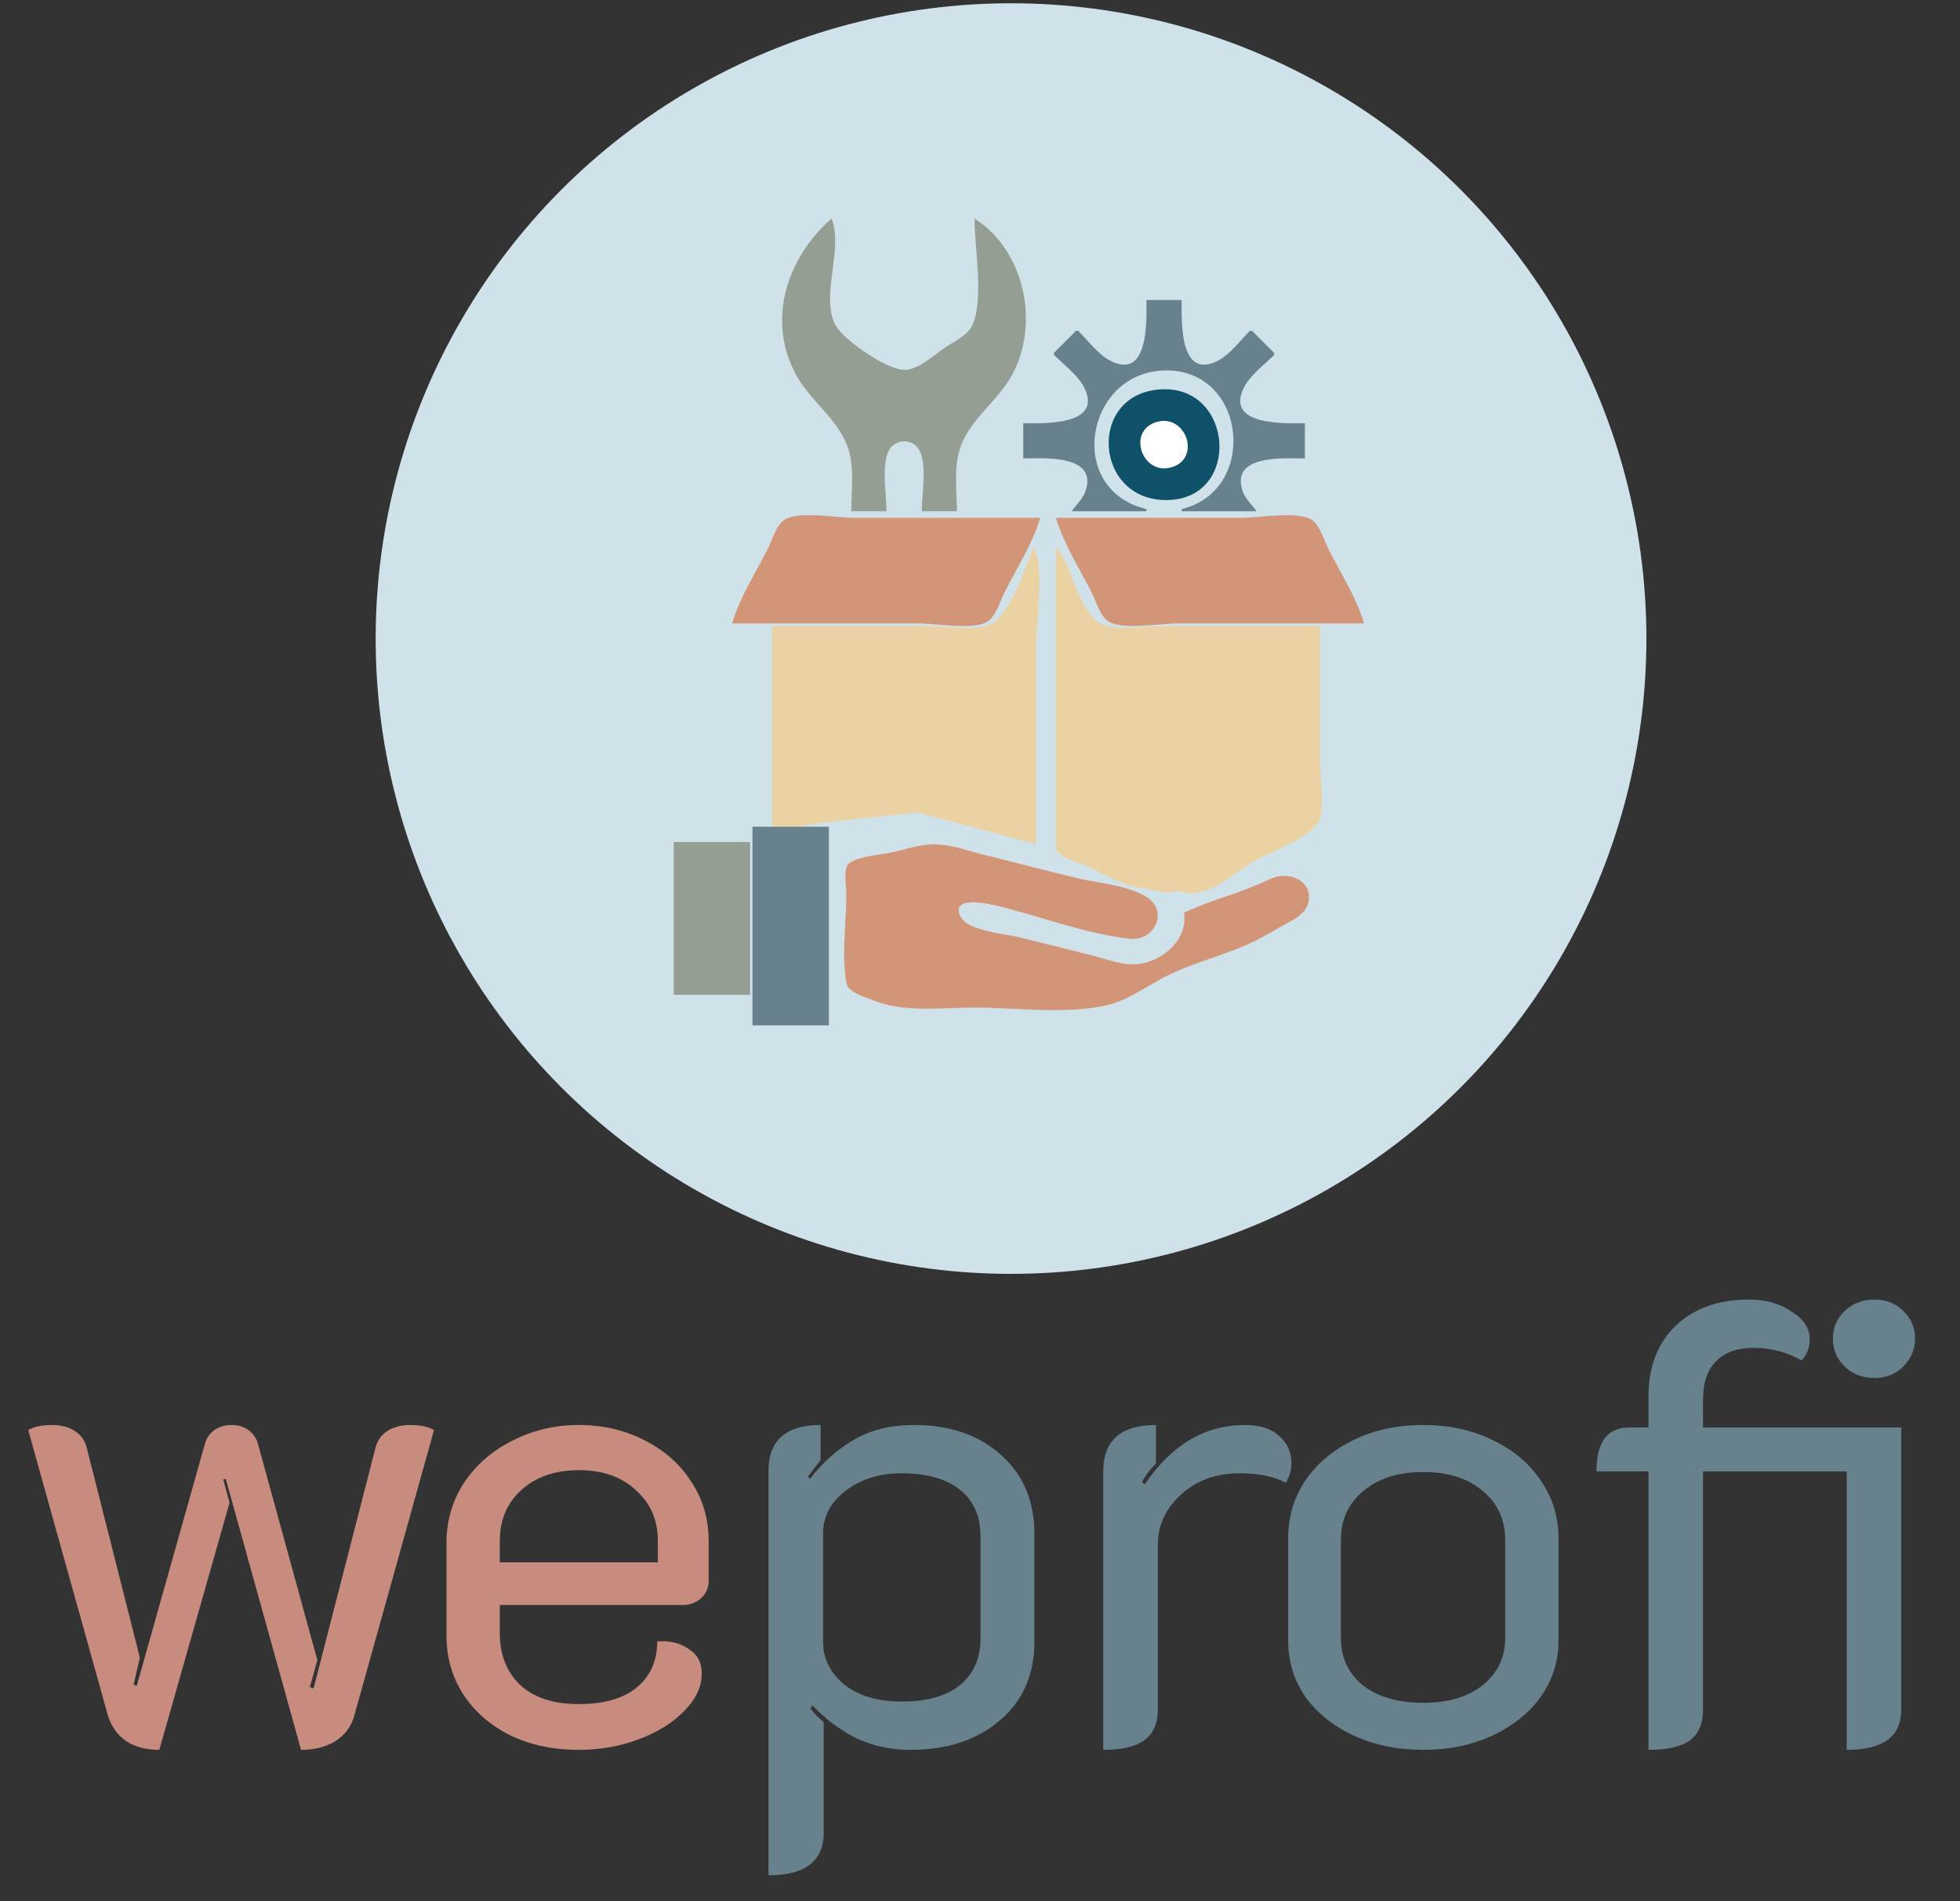 <svg width="300" height="291" viewBox="0 0 300 291" fill="none" xmlns="http://www.w3.org/2000/svg">
<rect x="0" y="0" width="300" height="291" fill="#333333" stroke="none"/>
<circle cx="154.75" cy="97.75" r="97.25" fill="#D0E2E9"/>
<path d="M177.881 59.593C166.242 60.055 167.364 77.051 178.995 76.535C189.941 76.049 188.782 59.161 177.881 59.593Z" fill="#0E5168"/>
<path d="M176.956 64.62C172.43 66.024 174.841 72.921 179.388 71.511C183.915 70.107 181.503 63.21 176.956 64.62Z" fill="white"/>
<path d="M127.266 33.464C120.481 39.396 117.271 48.972 121.844 57.377C124.005 61.349 127.989 63.913 129.649 68.156C130.851 71.226 130.298 75.02 130.298 78.26H135.687C135.687 75.627 134.936 71.636 135.937 69.181C136.682 67.351 139.282 66.972 140.489 68.569C142.049 70.633 141.076 75.765 141.076 78.26H146.465C146.465 75.02 145.912 71.226 147.114 68.156C148.774 63.913 152.758 61.349 154.919 57.377C159.177 49.55 156.837 38.267 149.159 33.464C149.159 37.994 150.596 45.416 148.91 49.617C148.254 51.249 146.165 52.188 144.781 53.111C143.05 54.265 140.85 56.381 138.718 56.613C136.107 56.898 129.658 52.329 128.19 50.242C125.219 46.018 129.236 38.156 127.266 33.464Z" fill="#959E93"/>
<path d="M175.478 45.926C175.478 48.855 175.918 58.131 170.089 55.295C168.142 54.348 166.549 52.154 165.036 50.641H164.7L161.331 54.009V54.346C162.844 55.859 165.038 57.452 165.985 59.398C168.821 65.228 159.546 64.787 156.616 64.787V70.176C159.642 70.176 168.141 69.49 166.128 75.228C165.731 76.363 164.704 77.285 164.026 78.26H175.478V77.923C162.767 74.903 166.287 56.386 178.846 56.709C190.933 57.02 192.472 75.165 180.867 77.923V78.26H192.318C191.641 77.285 190.614 76.363 190.216 75.228C188.203 69.49 196.702 70.176 199.728 70.176V64.787C196.799 64.787 187.523 65.228 190.359 59.398C191.306 57.452 193.5 55.859 195.013 54.346V54.009L191.645 50.641H191.308C189.795 52.154 188.202 54.348 186.256 55.295C180.426 58.131 180.867 48.855 180.867 45.926H175.478Z" fill="#68828D"/>
<path d="M124.282 69.84L124.619 70.176L124.282 69.84ZM129.334 69.84L129.671 70.176L129.334 69.84Z" fill="#0D0D0D"/>
<path d="M112.058 95.429H140.687C143.197 95.429 149.171 96.535 151.25 95.083C152.457 94.24 153.1 91.992 153.739 90.714C155.579 87.034 158.072 83.219 159.212 79.262H130.582C128.072 79.262 122.098 78.157 120.019 79.609C118.812 80.451 118.169 82.7 117.53 83.978C115.69 87.658 113.197 91.472 112.058 95.429Z" fill="#D39578"/>
<path d="M161.624 79.262C162.764 83.219 165.256 87.034 167.096 90.714C167.735 91.992 168.378 94.24 169.585 95.083C171.665 96.535 177.638 95.429 180.149 95.429H208.778C207.638 91.472 205.146 87.658 203.306 83.978C202.667 82.7 202.023 80.451 200.817 79.609C198.737 78.157 192.763 79.262 190.253 79.262H161.624Z" fill="#D39578"/>
<path d="M158.264 83.722C156.965 86.841 154.887 93.249 152.129 95.26C150.066 96.765 145.23 95.847 142.77 95.847H118.183V127.171L126.603 125.837L140.412 124.37L158.6 129.228V98.878C158.6 94.591 159.916 87.66 158.264 83.722ZM161.65 83.722V121.445V131.213C161.65 132.298 161.311 129.458 161.996 130.385C163.109 131.892 165.181 131.836 168.121 133.425C171.062 135.015 172.622 135.55 174.685 135.911C176.158 136.169 178.883 137.033 180.095 136.342C184.774 137.958 187.912 134.161 191.963 131.836C194.357 130.461 200.682 128.217 201.865 125.692C202.869 123.548 202.068 119.42 202.068 117.066V95.847H177.48C175.021 95.847 170.185 96.765 168.121 95.26C164.822 92.855 164.24 86.847 161.65 83.722Z" fill="#EBD2A2"/>
<path d="M115.174 126.553V156.966H126.872V126.553H115.174Z" fill="#68828D"/>
<path d="M181.223 139.695C181.893 143.64 178.164 147.114 174.186 147.582C172.022 147.836 169.692 146.916 167.635 146.381C163.767 145.374 159.876 144.41 155.988 143.474C153.753 142.936 148.161 142.493 147.057 140.373C145.314 137.023 151.265 138.32 152.591 138.644C159.194 140.253 166.204 142.966 172.973 143.714C176.069 144.055 178.336 140.813 176.614 138.341C174.826 135.775 168.217 135.207 165.208 134.498C160.338 133.351 155.506 132.056 150.65 130.861C148.228 130.264 145.652 129.278 143.128 129.248C140.925 129.222 138.694 129.969 136.577 130.465C134.843 130.871 131.26 131.052 129.929 132.183C129.02 132.956 129.54 135.676 129.54 136.742C129.54 141.15 128.777 146.239 129.576 150.578C129.82 151.901 132.501 152.652 133.665 153.132C138.314 155.051 144.227 154.237 149.194 154.237C155.598 154.237 163.349 155.34 169.576 153.837C172.521 153.126 175.215 151.19 177.826 149.788C182.932 147.047 188.006 146.261 193.109 143.514C196.344 141.773 193.546 143.237 196.764 141.467C198.441 140.545 200.185 139.633 200.349 137.607C200.591 134.615 197.078 133.351 194.58 134.488C187.895 137.534 187.955 136.748 181.223 139.695Z" fill="#D39578"/>
<path d="M103.12 128.892V152.287H114.817V128.892H103.12Z" fill="#959E93"/>
<path d="M24.384 267.864C22.336 267.864 20.64 267.416 19.296 266.52C17.952 265.56 17.024 264.248 16.512 262.584L4.32 218.904C5.216 218.392 6.432 218.136 7.968 218.136C9.376 218.136 10.56 218.456 11.52 219.096C12.48 219.736 13.088 220.664 13.344 221.88L21.408 253.752L20.448 257.88L20.928 258.072L31.392 220.92C31.648 220.088 32.128 219.416 32.832 218.904C33.536 218.392 34.4 218.136 35.424 218.136C36.448 218.136 37.312 218.392 38.016 218.904C38.72 219.416 39.2 220.088 39.456 220.92L48.576 254.136L47.424 258.264L48 258.456L57.408 221.88C57.664 220.664 58.272 219.736 59.232 219.096C60.192 218.456 61.376 218.136 62.784 218.136C64.32 218.136 65.536 218.392 66.432 218.904L54.24 262.584C53.792 264.248 52.832 265.56 51.36 266.52C49.888 267.416 48.128 267.864 46.08 267.864L34.56 226.392L34.176 226.488L35.136 230.04L24.384 267.864ZM88.596 267.864C84.692 267.864 81.204 267.128 78.132 265.656C75.06 264.12 72.66 262.04 70.932 259.416C69.204 256.728 68.34 253.72 68.34 250.392V236.184C68.34 232.792 69.236 229.72 71.028 226.968C72.884 224.216 75.348 222.072 78.42 220.536C81.556 218.936 84.948 218.136 88.596 218.136C92.244 218.136 95.572 218.904 98.58 220.44C101.652 221.976 104.052 224.088 105.78 226.776C107.572 229.464 108.468 232.504 108.468 235.896V242.04C108.468 243.064 108.084 243.928 107.316 244.632C106.548 245.336 105.62 245.688 104.532 245.688H76.5V250.008C76.5 253.272 77.524 255.896 79.572 257.88C81.684 259.864 84.692 260.856 88.596 260.856C92.5 260.856 95.476 259.992 97.524 258.264C99.572 256.536 100.596 254.2 100.596 251.256C102.516 251.128 104.116 251.512 105.396 252.408C106.74 253.24 107.412 254.488 107.412 256.152C107.412 258.2 106.516 260.12 104.724 261.912C102.996 263.704 100.692 265.144 97.812 266.232C94.932 267.32 91.86 267.864 88.596 267.864ZM100.692 239.16V235.896C100.692 232.696 99.572 230.104 97.332 228.12C95.156 226.072 92.244 225.048 88.596 225.048C84.948 225.048 82.004 226.072 79.764 228.12C77.588 230.104 76.5 232.696 76.5 235.896V239.16H100.692Z" fill="#C88C7F"/>
<path d="M117.63 224.952C117.63 222.84 118.27 221.176 119.55 219.96C120.894 218.744 122.91 218.136 125.598 218.136V223.512L123.678 226.008L123.966 226.392C125.95 223.832 128.222 221.816 130.782 220.344C133.342 218.872 136.382 218.136 139.902 218.136C145.406 218.136 149.854 219.672 153.246 222.744C156.638 225.752 158.334 229.784 158.334 234.84V251.256C158.334 256.312 156.574 260.344 153.054 263.352C149.534 266.36 144.958 267.864 139.326 267.864C136.318 267.864 133.534 267.256 130.974 266.04C128.478 264.76 126.27 263.096 124.35 261.048L124.062 261.528C124.51 262.168 125.182 262.872 126.078 263.64V280.536C126.078 284.888 123.262 287.064 117.63 287.064V224.952ZM138.078 260.472C141.854 260.472 144.798 259.64 146.91 257.976C149.022 256.248 150.078 253.88 150.078 250.872V235.224C150.078 232.088 149.022 229.688 146.91 228.024C144.798 226.36 141.822 225.528 137.982 225.528C134.59 225.528 131.742 226.424 129.438 228.216C127.134 229.944 125.982 232.12 125.982 234.744V251.352C125.982 253.912 127.07 256.088 129.246 257.88C131.422 259.608 134.366 260.472 138.078 260.472ZM189.698 225.528C186.114 225.528 183.138 226.616 180.77 228.792C178.402 230.904 177.218 233.496 177.218 236.568V261.72C177.218 263.832 176.514 265.4 175.106 266.424C173.762 267.384 171.682 267.864 168.866 267.864V225.24C168.866 220.504 171.554 218.136 176.93 218.136V223.992C175.906 225.08 175.202 226.04 174.818 226.872L175.202 227.256C179.298 221.176 184.418 218.136 190.562 218.136C192.866 218.136 194.626 218.712 195.842 219.864C197.058 220.952 197.666 222.296 197.666 223.896C197.666 225.048 197.378 226.072 196.802 226.968C195.01 226.008 192.642 225.528 189.698 225.528ZM217.811 267.864C213.907 267.864 210.355 267.128 207.155 265.656C204.019 264.184 201.555 262.2 199.763 259.704C198.035 257.144 197.171 254.296 197.171 251.16V235.416C197.171 232.216 198.035 229.304 199.763 226.68C201.555 224.056 204.019 221.976 207.155 220.44C210.291 218.904 213.843 218.136 217.811 218.136C221.779 218.136 225.331 218.904 228.467 220.44C231.667 221.976 234.131 224.056 235.859 226.68C237.651 229.304 238.547 232.216 238.547 235.416V251.16C238.547 254.296 237.651 257.144 235.859 259.704C234.067 262.2 231.603 264.184 228.467 265.656C225.331 267.128 221.779 267.864 217.811 267.864ZM217.811 260.664C221.651 260.664 224.691 259.768 226.931 257.976C229.235 256.12 230.387 253.72 230.387 250.776V235.704C230.387 232.632 229.235 230.136 226.931 228.216C224.691 226.296 221.651 225.336 217.811 225.336C214.035 225.336 210.995 226.296 208.691 228.216C206.387 230.136 205.235 232.632 205.235 235.704V250.776C205.235 253.72 206.355 256.12 208.595 257.976C210.899 259.768 213.971 260.664 217.811 260.664ZM252.322 225.24H244.354C244.354 220.76 246.018 218.52 249.346 218.52H252.322V213.72C252.322 209.24 253.698 205.656 256.45 202.968C259.266 200.28 263.01 198.936 267.682 198.936C270.242 198.936 272.418 199.544 274.21 200.76C276.066 201.912 276.994 203.32 276.994 204.984C276.994 206.328 276.578 207.416 275.746 208.248C273.506 206.968 271.042 206.328 268.354 206.328C265.922 206.328 264.034 207 262.69 208.344C261.346 209.688 260.674 211.608 260.674 214.104V218.52H291.01V261.72C291.01 265.816 288.226 267.864 282.658 267.864V225.24H260.674V261.72C260.674 263.832 260.002 265.4 258.658 266.424C257.314 267.384 255.202 267.864 252.322 267.864V225.24ZM286.882 210.936C285.09 210.936 283.586 210.36 282.37 209.208C281.154 208.056 280.546 206.616 280.546 204.888C280.546 203.224 281.154 201.816 282.37 200.664C283.586 199.512 285.09 198.936 286.882 198.936C288.674 198.936 290.146 199.512 291.298 200.664C292.514 201.816 293.122 203.224 293.122 204.888C293.122 206.552 292.514 207.992 291.298 209.208C290.146 210.36 288.674 210.936 286.882 210.936Z" fill="#68828D"/>
</svg>
